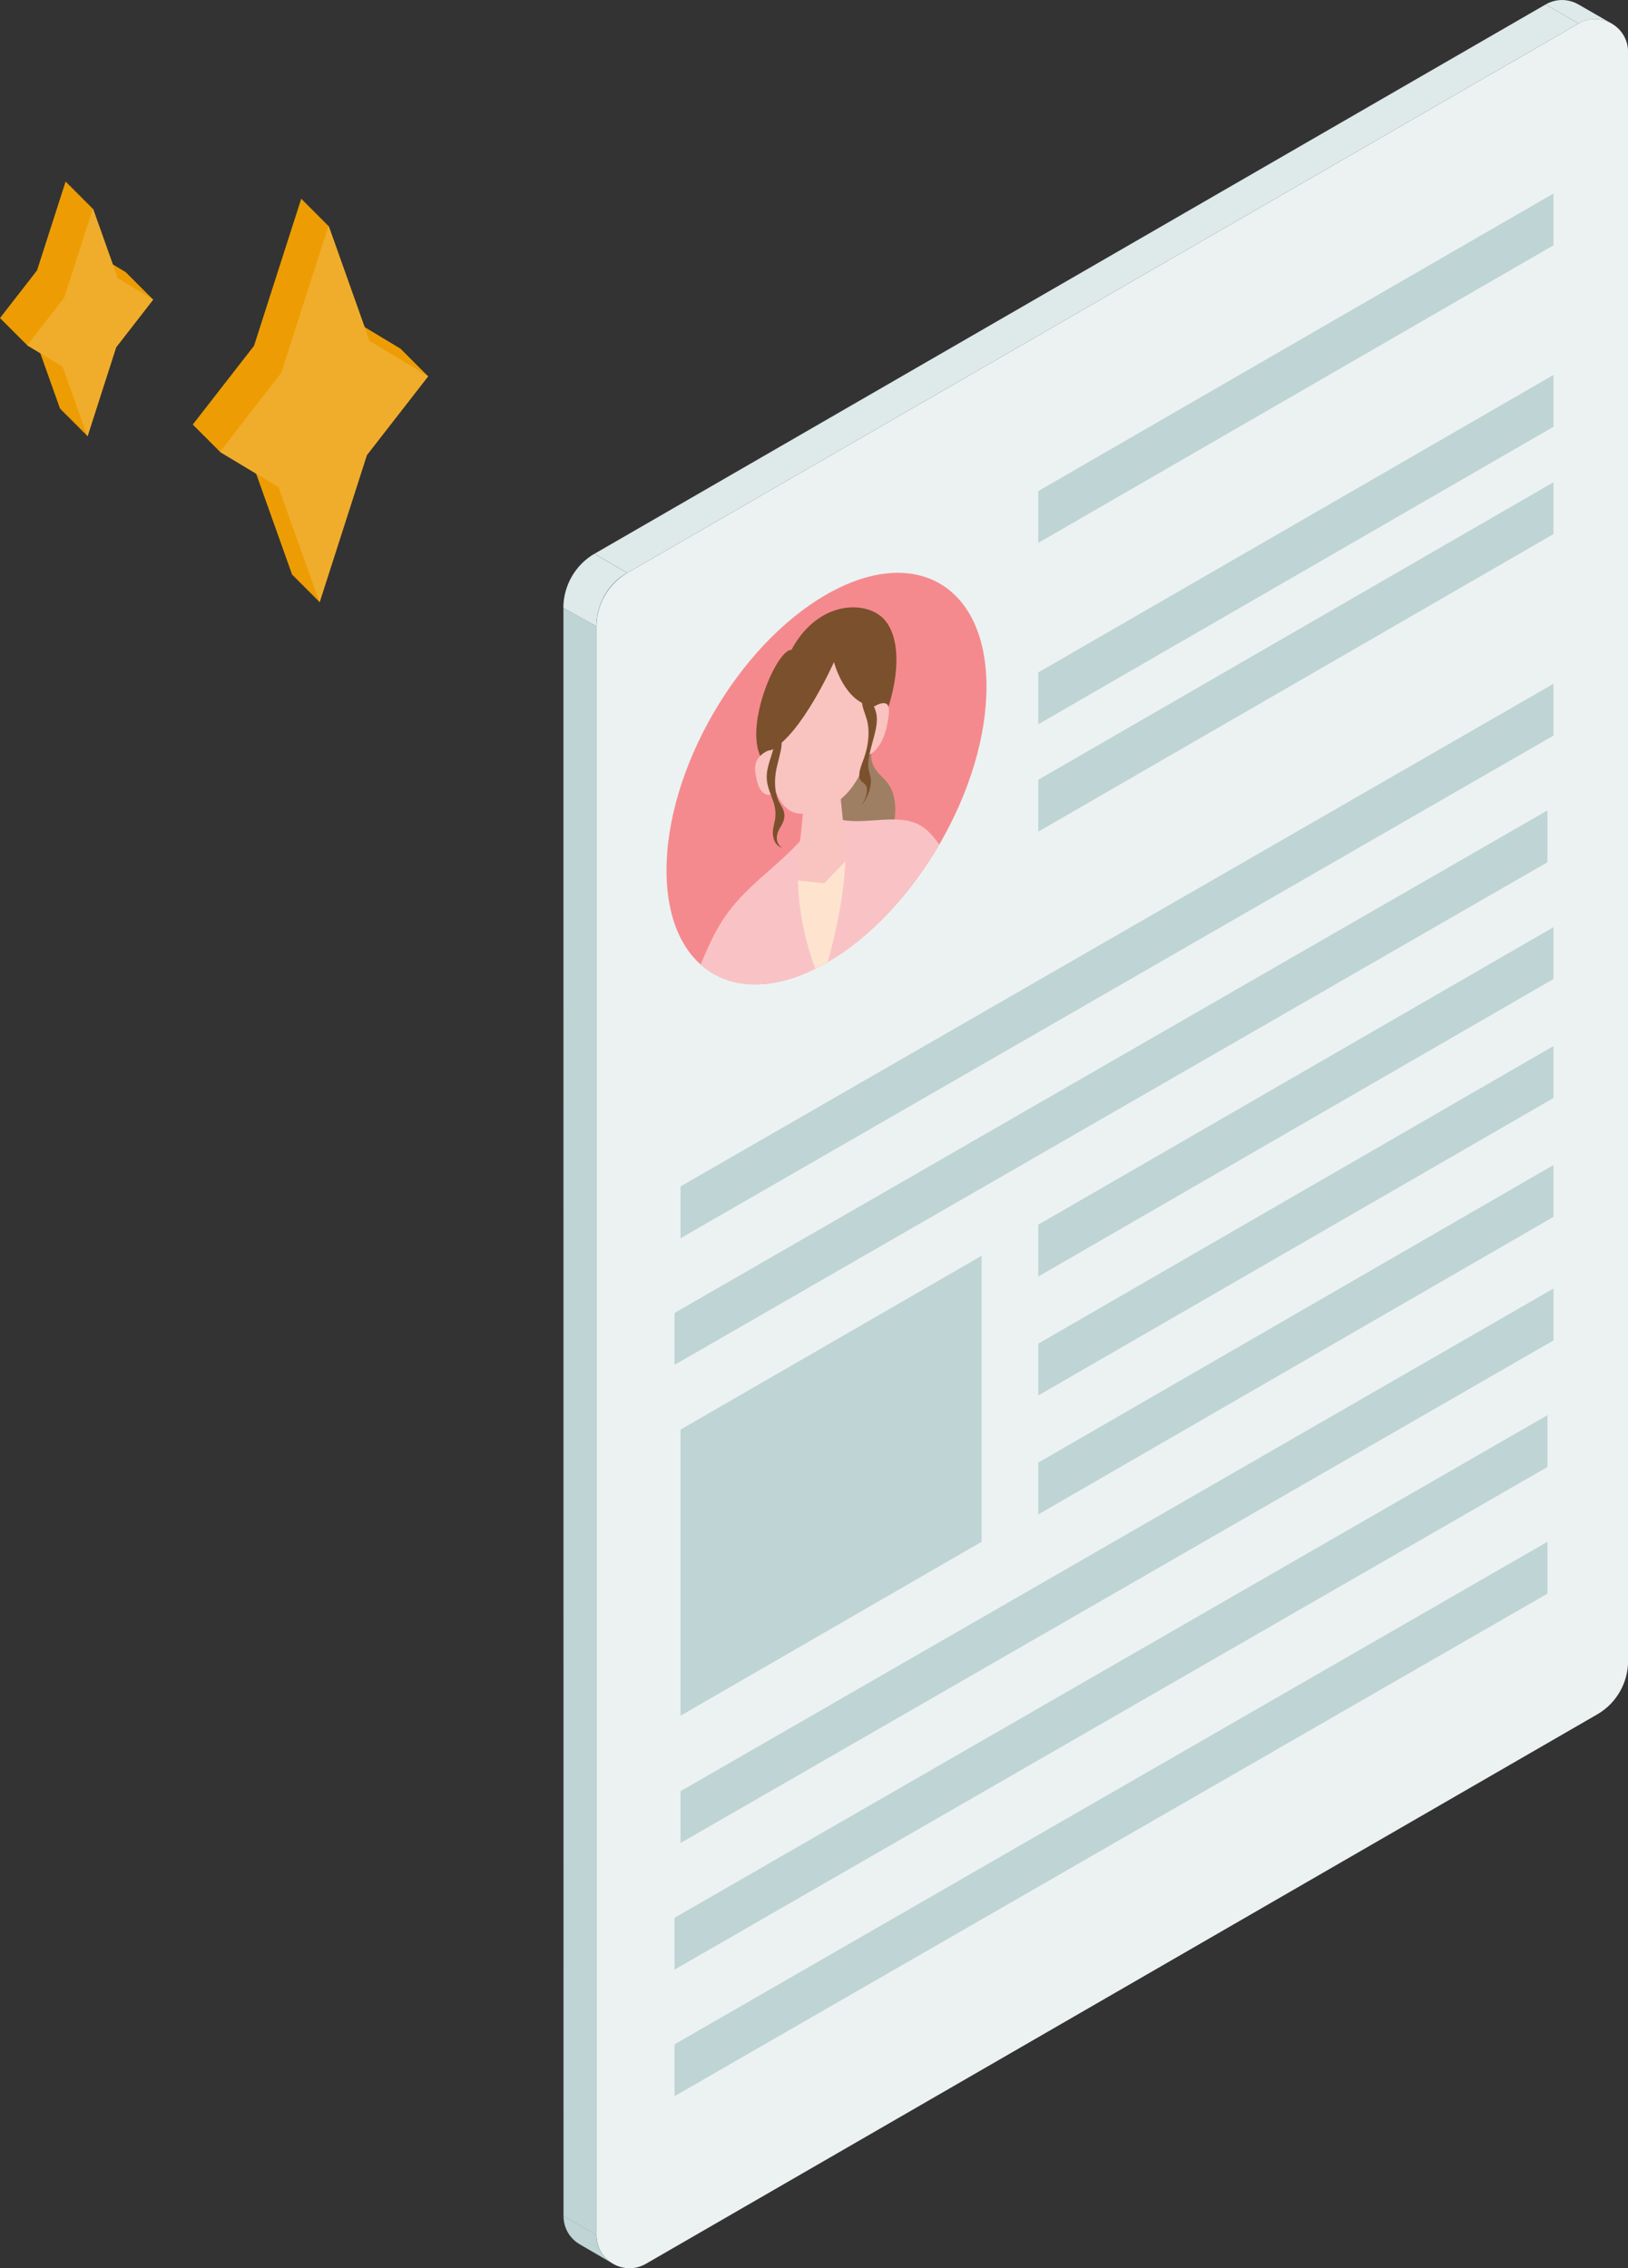 <?xml version="1.0" encoding="UTF-8"?>
<svg id="Layer_2" data-name="Layer 2" xmlns="http://www.w3.org/2000/svg" xmlns:xlink="http://www.w3.org/1999/xlink" viewBox="0 0 197.26 274.76">
  <rect x="0" y="0" width="197.26" height="274.76" fill="#333333" stroke="none"/>
  <defs>
    <style>
      .cls-1 {
        fill: #f9c3c5;
      }

      .cls-2 {
        fill: #9e7f64;
      }

      .cls-3 {
        fill: #f9c3c0;
      }

      .cls-4 {
        fill: #f58a8e;
      }

      .cls-5 {
        fill: #dee9e9;
      }

      .cls-6 {
        fill: #ecf2f2;
      }

      .cls-7 {
        fill: #7b502c;
      }

      .cls-8 {
        fill: none;
      }

      .cls-9 {
        fill: #fee4ce;
      }

      .cls-10 {
        clip-path: url(#clippath-1);
      }

      .cls-11 {
        fill: #bfd4d5;
      }

      .cls-12 {
        fill: #f0ad2c;
      }

      .cls-13 {
        fill: #ed9d03;
      }

      .cls-14 {
        clip-path: url(#clippath);
      }
    </style>
    <clipPath id="clippath">
      <path id="SVGID" class="cls-8" d="M100.08,72.05c-10.71,6.18-19.36,21.16-19.32,33.46.03,12.3,8.74,17.26,19.45,11.08,10.7-6.18,19.36-21.16,19.32-33.46-.03-12.3-8.74-17.26-19.45-11.08Z"/>
    </clipPath>
    <clipPath id="clippath-1">
      <polygon id="SVGID-3" data-name="SVGID" class="cls-4" points="76.81 85.06 120.37 60.23 120.18 108.62 76.62 133.45 76.81 85.06"/>
    </clipPath>
  </defs>
  <g id="_レイアウト" data-name="レイアウト">
    <g>
      <path class="cls-5" d="M191.28,2.85l-4-2.31c1.32-.76,2.81-.67,3.98,0l4.01,2.31c-1.16-.67-2.66-.76-3.98,0Z"/>
      <path class="cls-6" d="M76.02,69.4L191.28,2.85c2.66-1.54,5.99.38,5.99,3.46v194.89c0,2.67-1.43,5.15-3.74,6.48l-115.26,66.55c-2.66,1.54-5.99-.38-5.99-3.46V75.88c0-2.67,1.43-5.15,3.74-6.48Z"/>
      <path class="cls-11" d="M72.27,270.76c0,1.55.84,2.8,2.02,3.47l-4-2.33c-1.18-.67-2.01-1.92-2.01-3.47l4,2.32"/>
      <polygon class="cls-11" points="72.27 75.88 68.27 73.64 68.28 268.44 72.27 270.76 72.27 75.88"/>
      <path class="cls-5" d="M72.27,75.88l-4.01-2.24c0-2.67,1.44-5.21,3.75-6.55l4,2.31c-2.32,1.26-3.74,3.81-3.74,6.48Z"/>
      <polygon class="cls-5" points="72.02 67.09 76.02 69.4 191.28 2.85 187.28 .54 72.02 67.09"/>
      <polygon class="cls-11" points="82.46 143.72 188.23 82.83 188.23 89.11 82.46 150 82.46 143.72"/>
      <polygon class="cls-11" points="81.73 159.05 187.5 98.17 187.5 104.45 81.73 165.34 81.73 159.05"/>
      <polygon class="cls-11" points="82.46 216.98 188.23 156.09 188.23 162.38 82.46 223.26 82.46 216.98"/>
      <polygon class="cls-11" points="81.73 232.32 187.5 171.43 187.5 177.71 81.73 238.6 81.73 232.32"/>
      <polygon class="cls-11" points="81.73 247.65 187.5 186.77 187.5 193.05 81.73 253.93 81.73 247.65"/>
      <polygon class="cls-11" points="125.8 59.49 188.23 23.44 188.23 29.72 125.8 65.77 125.8 59.49"/>
      <polygon class="cls-11" points="125.8 81.46 188.23 45.42 188.23 51.7 125.8 87.74 125.8 81.46"/>
      <polygon class="cls-11" points="125.8 94.46 188.23 58.42 188.23 64.7 125.8 100.75 125.8 94.46"/>
      <polygon class="cls-11" points="125.8 148.36 188.23 112.32 188.23 118.6 125.8 154.64 125.8 148.36"/>
      <polygon class="cls-11" points="125.8 162.77 188.23 126.72 188.23 133.01 125.8 169.05 125.8 162.77"/>
      <polygon class="cls-11" points="125.8 177.18 188.23 141.13 188.23 147.41 125.8 183.46 125.8 177.18"/>
      <polygon class="cls-11" points="82.46 173.18 118.94 152.12 118.94 186.77 82.46 207.84 82.46 173.18"/>
      <g class="cls-14">
        <g>
          <polygon id="SVGID-2" data-name="SVGID" class="cls-4" points="76.81 85.06 120.37 60.23 120.18 108.62 76.62 133.45 76.81 85.06"/>
          <g class="cls-10">
            <polygon class="cls-3" points="113.59 109.92 114.35 115.44 110.03 117.7 109.56 112.86 113.59 109.92"/>
            <polygon class="cls-3" points="85.19 123.42 84.38 129.69 88.69 127.84 89.2 122.54 85.19 123.42"/>
            <path class="cls-2" d="M105.71,90.52c-.35,1.09-.08,2.02.37,2.68s1.09,1.11,1.55,1.76c1.17,1.64,1.11,4.49-.06,7.24-.53,1.26-1.48,2.69-2.58,3.04-1.43.47-2.56,1.12-3.43.34-.87-.78-1.08-2.37-.52-4.02.16-.46.37-.93.45-1.38.2-1.1-.42-1.75-.71-2.59-.43-1.25-.08-3.09.89-4.69.97-1.6,2.52-2.91,3.96-3.34.13.31.22.52.08.95Z"/>
            <path class="cls-3" d="M95.28,106.06c0,2.15,3.28,2.33,4.26,1.86.98-.46,4.28-3.78,4.29-5.93s.96-3.53-4.26-1.04c-5.22,2.48-4.28,2.95-4.29,5.11Z"/>
            <polygon class="cls-9" points="105.76 100.85 99.87 107 93.76 106.33 99.37 121.19 105.76 100.85"/>
            <path class="cls-1" d="M84.93,116.75c.78-1.83,1.58-3.69,2.68-5.36,2.63-4.02,6.46-6.24,9.54-9.73,0,0-2.01,7.24,2.37,17.55,2.01-6.58,2.72-11.28,2.89-14.46.2-3.82-.36-5.42-.36-5.42,3.06.57,6.89-.85,9.5.68,1.08.63,1.87,1.74,2.64,2.83.72,1.01,1.43,2.02,2.15,3.03-.23,1.38-.56,2.97-1.54,4.03-.61.67-1.35.96-2.01,1.49-1.55,1.25-1.15,3.06-2.91,3.21-.29,1.18-.43,2.33-.44,3.42-3.11,1.62-6.76,3.5-9.42,4.9v.05c-.17.07-.34.15-.52.22-.17.09-.35.18-.52.28v-.06c-2.65,1.12-6.3,2.71-9.41,4.05,0-1.08-.14-2.1-.41-3.01-1.76,1.53-1.34-.68-2.89-.45-.66.1-1.4.5-2.01.41-.97-.13-1.29-1.41-1.51-2.58.73-1.69,1.45-3.39,2.18-5.08Z"/>
            <path class="cls-3" d="M99.53,93.4c-1.3.62-2,2.01-2,2.92l-.68,6.46c.06,1.03,1.3,1.3,2.79.6,1.48-.7,2.64-2.12,2.58-3.15l-.62-6.12c-.05-.91-.77-1.33-2.07-.71Z"/>
            <path class="cls-3" d="M99.14,78.59c-4.5,2.18-5.76,7.09-5.78,12.32-.03,6.82,2.45,7.85,4.25,7.66,2.19-.23,5.95-1.4,7.64-7.56,1.01-3.67.99-9.2.45-11.09-.47-1.65-2.06-3.5-6.56-1.32Z"/>
            <path class="cls-7" d="M105.81,85.6c-3.54-.5-4.76-5.4-4.76-5.4,0,0-3.93,8.86-7.69,10.71-.55.1-.85,1.48-1.18.81-2-4.05,2.01-13.11,3.71-12.99,2.98-5.56,8.18-6.02,10.67-4.21,2.28,1.66,2.69,5.99,1.1,11.08-.4,1.27-.85-.49-1.85,0Z"/>
            <path class="cls-3" d="M104.95,87.88s.1-2.16,1.64-2.62c1.31-.39,1.28.64.89,2.58-.39,1.95-1.3,3.22-2.23,3.61s-.3-3.58-.3-3.58Z"/>
            <path class="cls-7" d="M105.03,87.16c.37,1.29.25,2.98-.33,4.64-.3.85-.73,1.81-.54,2.47.17.58.64.49.83,1.05.19.57-.11,1.53-.62,2.24.82-.94,1.29-2.36,1.12-3.37-.06-.34-.18-.64-.24-.98-.33-1.86,1.19-4.52.98-6.46-.09-.79-.46-1.37-.72-2.02-.26-.65-.35-1.38-.13-2.28-1.57,2.17-.83,3.07-.35,4.72Z"/>
            <path class="cls-3" d="M94.25,92.23s-.08-2.08-1.62-1.07c-1.31.86-1.29,1.86-.91,3.44s1.28,1.99,2.21,1.5c.92-.49.33-3.88.33-3.88Z"/>
            <path class="cls-7" d="M94.11,92.96c-.36,1.65-.24,3.22.35,4.3.3.56.73,1.1.54,1.95-.16.74-.63,1.1-.82,1.84-.19.76.12,1.42.63,1.64-.82-.15-1.3-1.11-1.13-2.28.06-.4.18-.81.24-1.21.32-2.18-1.21-3.36-1-5.5.08-.88.45-1.81.71-2.72.25-.89.34-1.71.12-2.4,1.58.64.84,2.27.37,4.37Z"/>
          </g>
        </g>
      </g>
    </g>
    <g>
      <g>
        <polygon class="cls-13" points="7.3 49.57 4.29 41.12 0 38.53 4.49 32.75 7.96 21.96 10.96 30.4 15.26 32.99 10.77 38.77 7.3 49.57"/>
        <polygon class="cls-13" points="7.37 49.63 4.35 41.18 .06 38.6 4.56 32.82 8.02 22.02 11.03 30.47 15.33 33.06 10.83 38.84 7.37 49.63"/>
        <polygon class="cls-13" points="7.43 49.7 4.42 41.25 .13 38.66 4.62 32.88 8.09 22.09 11.09 30.53 15.39 33.12 10.9 38.9 7.43 49.7"/>
        <polygon class="cls-13" points="7.5 49.76 4.48 41.31 .19 38.73 4.69 32.95 8.15 22.15 11.16 30.6 15.46 33.19 10.96 38.97 7.5 49.76"/>
        <polygon class="cls-13" points="7.56 49.83 4.54 41.37 .26 38.79 4.75 33.01 8.22 22.22 11.22 30.66 15.52 33.25 11.03 39.03 7.56 49.83"/>
        <polygon class="cls-13" points="7.63 49.89 4.61 41.44 .32 38.86 4.82 33.08 8.28 22.28 11.29 30.72 15.59 33.32 11.09 39.1 7.63 49.89"/>
        <polygon class="cls-13" points="7.69 49.96 4.67 41.5 .39 38.92 4.88 33.14 8.35 22.34 11.35 30.79 15.65 33.38 11.15 39.16 7.69 49.96"/>
        <polygon class="cls-13" points="7.76 50.02 4.74 41.57 .45 38.99 4.94 33.21 8.41 22.41 11.42 30.85 15.71 33.45 11.22 39.23 7.76 50.02"/>
        <polygon class="cls-13" points="7.82 50.09 4.8 41.63 .52 39.05 5.01 33.27 8.48 22.47 11.48 30.92 15.78 33.51 11.28 39.29 7.82 50.09"/>
        <polygon class="cls-13" points="7.88 50.15 4.87 41.7 .58 39.12 5.07 33.34 8.54 22.54 11.55 30.98 15.84 33.57 11.35 39.36 7.88 50.15"/>
        <polygon class="cls-13" points="7.95 50.22 4.93 41.76 .65 39.18 5.14 33.4 8.61 22.6 11.61 31.05 15.91 33.64 11.41 39.42 7.95 50.22"/>
        <polygon class="cls-13" points="8.01 50.28 5 41.83 .71 39.24 5.2 33.47 8.67 22.67 11.68 31.11 15.97 33.7 11.48 39.49 8.01 50.28"/>
        <polygon class="cls-13" points="8.08 50.35 5.06 41.89 .78 39.31 5.27 33.53 8.74 22.73 11.74 31.18 16.04 33.77 11.54 39.55 8.08 50.35"/>
        <polygon class="cls-13" points="8.14 50.41 5.13 41.96 .84 39.37 5.33 33.6 8.8 22.8 11.81 31.24 16.1 33.83 11.61 39.62 8.14 50.41"/>
        <polygon class="cls-13" points="8.21 50.47 5.19 42.02 .91 39.44 5.4 33.66 8.87 22.86 11.87 31.31 16.17 33.9 11.67 39.68 8.21 50.47"/>
        <polygon class="cls-13" points="8.27 50.54 5.26 42.09 .97 39.5 5.46 33.72 8.93 22.93 11.94 31.37 16.23 33.96 11.74 39.74 8.27 50.54"/>
        <polygon class="cls-13" points="8.34 50.6 5.32 42.15 1.04 39.57 5.53 33.79 8.99 22.99 12 31.44 16.3 34.03 11.8 39.81 8.34 50.6"/>
        <polygon class="cls-13" points="8.4 50.67 5.39 42.22 1.1 39.63 5.59 33.85 9.06 23.06 12.06 31.5 16.36 34.09 11.87 39.87 8.4 50.67"/>
        <polygon class="cls-13" points="8.47 50.73 5.45 42.28 1.16 39.7 5.66 33.92 9.12 23.12 12.13 31.57 16.43 34.16 11.93 39.94 8.47 50.73"/>
        <polygon class="cls-13" points="8.53 50.8 5.52 42.34 1.23 39.76 5.72 33.98 9.19 23.19 12.19 31.63 16.49 34.22 12 40 8.53 50.8"/>
        <polygon class="cls-13" points="8.6 50.86 5.58 42.41 1.29 39.83 5.79 34.05 9.25 23.25 12.26 31.7 16.56 34.29 12.06 40.07 8.6 50.86"/>
        <polygon class="cls-13" points="8.66 50.93 5.64 42.47 1.36 39.89 5.85 34.11 9.32 23.32 12.32 31.76 16.62 34.35 12.12 40.13 8.66 50.93"/>
        <polygon class="cls-13" points="8.73 50.99 5.71 42.54 1.42 39.96 5.92 34.18 9.38 23.38 12.39 31.82 16.68 34.42 12.19 40.2 8.73 50.99"/>
        <polygon class="cls-13" points="8.79 51.06 5.77 42.6 1.49 40.02 5.98 34.24 9.45 23.44 12.45 31.89 16.75 34.48 12.25 40.26 8.79 51.06"/>
        <polygon class="cls-13" points="8.85 51.12 5.84 42.67 1.55 40.09 6.04 34.31 9.51 23.51 12.52 31.95 16.81 34.55 12.32 40.33 8.85 51.12"/>
        <polygon class="cls-13" points="8.92 51.19 5.9 42.73 1.62 40.15 6.11 34.37 9.58 23.57 12.58 32.02 16.88 34.61 12.38 40.39 8.92 51.19"/>
        <polygon class="cls-13" points="8.98 51.25 5.97 42.8 1.68 40.22 6.17 34.44 9.64 23.64 12.65 32.08 16.94 34.67 12.45 40.46 8.98 51.25"/>
        <polygon class="cls-13" points="9.05 51.32 6.03 42.86 1.75 40.28 6.24 34.5 9.71 23.7 12.71 32.15 17.01 34.74 12.51 40.52 9.05 51.32"/>
        <polygon class="cls-13" points="9.11 51.38 6.1 42.93 1.81 40.34 6.3 34.57 9.77 23.77 12.78 32.21 17.07 34.8 12.58 40.59 9.11 51.38"/>
        <polygon class="cls-13" points="9.18 51.45 6.16 42.99 1.88 40.41 6.37 34.63 9.84 23.83 12.84 32.28 17.14 34.87 12.64 40.65 9.18 51.45"/>
        <polygon class="cls-13" points="9.24 51.51 6.23 43.06 1.94 40.47 6.43 34.7 9.9 23.9 12.91 32.34 17.2 34.93 12.71 40.72 9.24 51.51"/>
        <polygon class="cls-13" points="9.31 51.57 6.29 43.12 2.01 40.54 6.5 34.76 9.96 23.96 12.97 32.41 17.27 35 12.77 40.78 9.31 51.57"/>
        <polygon class="cls-13" points="9.37 51.64 6.36 43.19 2.07 40.6 6.56 34.82 10.03 24.03 13.03 32.47 17.33 35.06 12.84 40.84 9.37 51.64"/>
        <polygon class="cls-13" points="9.44 51.7 6.42 43.25 2.13 40.67 6.63 34.89 10.09 24.09 13.1 32.54 17.4 35.13 12.9 40.91 9.44 51.7"/>
        <polygon class="cls-13" points="9.5 51.77 6.49 43.32 2.2 40.73 6.69 34.95 10.16 24.16 13.16 32.6 17.46 35.19 12.97 40.97 9.5 51.77"/>
        <polygon class="cls-13" points="9.57 51.83 6.55 43.38 2.26 40.8 6.76 35.02 10.22 24.22 13.23 32.67 17.53 35.26 13.03 41.04 9.57 51.83"/>
        <polygon class="cls-13" points="9.63 51.9 6.61 43.44 2.33 40.86 6.82 35.08 10.29 24.29 13.29 32.73 17.59 35.32 13.1 41.1 9.63 51.9"/>
        <polygon class="cls-13" points="9.7 51.96 6.68 43.51 2.39 40.93 6.89 35.15 10.35 24.35 13.36 32.79 17.66 35.39 13.16 41.17 9.7 51.96"/>
        <polygon class="cls-13" points="9.76 52.03 6.74 43.57 2.46 40.99 6.95 35.21 10.42 24.41 13.42 32.86 17.72 35.45 13.22 41.23 9.76 52.03"/>
        <polygon class="cls-13" points="9.83 52.09 6.81 43.64 2.52 41.06 7.01 35.28 10.48 24.48 13.49 32.92 17.78 35.52 13.29 41.3 9.83 52.09"/>
        <polygon class="cls-13" points="9.89 52.16 6.87 43.7 2.59 41.12 7.08 35.34 10.55 24.54 13.55 32.99 17.85 35.58 13.35 41.36 9.89 52.16"/>
        <polygon class="cls-13" points="9.95 52.22 6.94 43.77 2.65 41.19 7.14 35.41 10.61 24.61 13.62 33.05 17.91 35.64 13.42 41.43 9.95 52.22"/>
        <polygon class="cls-13" points="10.02 52.29 7 43.83 2.72 41.25 7.21 35.47 10.68 24.67 13.68 33.12 17.98 35.71 13.48 41.49 10.02 52.29"/>
        <polygon class="cls-13" points="10.08 52.35 7.07 43.9 2.78 41.31 7.27 35.54 10.74 24.74 13.75 33.18 18.04 35.77 13.55 41.56 10.08 52.35"/>
        <polygon class="cls-13" points="10.15 52.42 7.13 43.96 2.85 41.38 7.34 35.6 10.81 24.8 13.81 33.25 18.11 35.84 13.61 41.62 10.15 52.42"/>
        <polygon class="cls-13" points="10.21 52.48 7.2 44.03 2.91 41.44 7.4 35.67 10.87 24.87 13.88 33.31 18.17 35.9 13.68 41.69 10.21 52.48"/>
        <polygon class="cls-13" points="10.28 52.54 7.26 44.09 2.98 41.51 7.47 35.73 10.94 24.93 13.94 33.38 18.24 35.97 13.74 41.75 10.28 52.54"/>
        <polygon class="cls-13" points="10.34 52.61 7.33 44.16 3.04 41.57 7.53 35.79 11 25 14.01 33.44 18.3 36.03 13.81 41.81 10.34 52.61"/>
        <polygon class="cls-13" points="10.41 52.67 7.39 44.22 3.11 41.64 7.6 35.86 11.06 25.06 14.07 33.51 18.37 36.1 13.87 41.88 10.41 52.67"/>
        <polygon class="cls-13" points="10.47 52.74 7.46 44.29 3.17 41.7 7.66 35.92 11.13 25.13 14.13 33.57 18.43 36.16 13.94 41.94 10.47 52.74"/>
        <polygon class="cls-13" points="10.54 52.8 7.52 44.35 3.23 41.77 7.73 35.99 11.19 25.19 14.2 33.64 18.5 36.23 14 42.01 10.54 52.8"/>
        <polygon class="cls-13" points="10.6 52.87 7.59 44.41 3.3 41.83 7.79 36.05 11.26 25.26 14.26 33.7 18.56 36.29 14.07 42.07 10.6 52.87"/>
      </g>
      <g>
        <g>
          <polygon class="cls-13" points="38.72 72.97 33.74 59 26.65 54.74 34.08 45.18 39.81 27.34 44.77 41.3 51.88 45.58 44.45 55.13 38.72 72.97"/>
          <polygon class="cls-13" points="38.66 72.91 33.67 58.94 26.59 54.67 34.01 45.12 39.74 27.27 44.71 41.23 51.81 45.51 44.38 55.07 38.66 72.91"/>
          <polygon class="cls-13" points="38.59 72.85 33.61 58.87 26.52 54.61 33.95 45.06 39.68 27.21 44.65 41.17 51.75 45.45 44.32 55 38.59 72.85"/>
          <polygon class="cls-13" points="38.53 72.78 33.54 58.81 26.46 54.54 33.88 44.99 39.61 27.14 44.58 41.1 51.68 45.38 44.25 54.94 38.53 72.78"/>
          <polygon class="cls-13" points="38.46 72.72 33.48 58.74 26.39 54.48 33.82 44.93 39.55 27.08 44.52 41.04 51.62 45.32 44.19 54.88 38.46 72.72"/>
          <polygon class="cls-13" points="38.4 72.65 33.41 58.68 26.33 54.41 33.75 44.86 39.48 27.01 44.45 40.97 51.55 45.25 44.12 54.81 38.4 72.65"/>
          <polygon class="cls-13" points="38.33 72.59 33.35 58.62 26.26 54.35 33.69 44.8 39.42 26.95 44.39 40.91 51.49 45.19 44.06 54.75 38.33 72.59"/>
          <polygon class="cls-13" points="38.27 72.52 33.28 58.55 26.2 54.28 33.62 44.73 39.35 26.89 44.32 40.84 51.42 45.13 43.99 54.68 38.27 72.52"/>
          <polygon class="cls-13" points="38.2 72.46 33.22 58.49 26.14 54.22 33.56 44.67 39.29 26.82 44.26 40.78 51.36 45.06 43.93 54.62 38.2 72.46"/>
          <polygon class="cls-13" points="38.14 72.39 33.15 58.42 26.07 54.15 33.49 44.6 39.23 26.76 44.19 40.71 51.29 45 43.86 54.55 38.14 72.39"/>
          <polygon class="cls-13" points="38.07 72.33 33.09 58.36 26.01 54.09 33.43 44.54 39.16 26.69 44.13 40.65 51.23 44.93 43.8 54.49 38.07 72.33"/>
          <polygon class="cls-13" points="38.01 72.26 33.02 58.29 25.94 54.02 33.37 44.47 39.1 26.63 44.06 40.58 51.17 44.87 43.74 54.42 38.01 72.26"/>
          <polygon class="cls-13" points="37.95 72.2 32.96 58.23 25.88 53.96 33.3 44.41 39.03 26.56 44 40.52 51.1 44.8 43.67 54.36 37.95 72.2"/>
          <polygon class="cls-13" points="37.88 72.13 32.9 58.16 25.81 53.89 33.24 44.34 38.97 26.5 43.93 40.45 51.04 44.74 43.61 54.29 37.88 72.13"/>
          <polygon class="cls-13" points="37.82 72.07 32.83 58.1 25.75 53.83 33.17 44.28 38.9 26.43 43.87 40.39 50.97 44.67 43.54 54.23 37.82 72.07"/>
          <polygon class="cls-13" points="37.75 72 32.77 58.03 25.68 53.76 33.11 44.21 38.84 26.37 43.8 40.32 50.91 44.61 43.48 54.16 37.75 72"/>
          <polygon class="cls-13" points="37.69 71.94 32.7 57.97 25.62 53.7 33.04 44.15 38.77 26.3 43.74 40.26 50.84 44.54 43.41 54.1 37.69 71.94"/>
          <polygon class="cls-13" points="37.62 71.88 32.64 57.9 25.55 53.64 32.98 44.08 38.71 26.24 43.68 40.2 50.78 44.48 43.35 54.03 37.62 71.88"/>
          <polygon class="cls-13" points="37.56 71.81 32.57 57.84 25.49 53.57 32.91 44.02 38.64 26.17 43.61 40.13 50.71 44.41 43.28 53.97 37.56 71.81"/>
          <polygon class="cls-13" points="37.49 71.75 32.51 57.77 25.42 53.51 32.85 43.96 38.58 26.11 43.55 40.07 50.65 44.35 43.22 53.9 37.49 71.75"/>
          <polygon class="cls-13" points="37.43 71.68 32.44 57.71 25.36 53.44 32.78 43.89 38.51 26.04 43.48 40 50.58 44.28 43.15 53.84 37.43 71.68"/>
          <polygon class="cls-13" points="37.36 71.62 32.38 57.65 25.29 53.38 32.72 43.83 38.45 25.98 43.42 39.94 50.52 44.22 43.09 53.78 37.36 71.62"/>
          <polygon class="cls-13" points="37.3 71.55 32.31 57.58 25.23 53.31 32.65 43.76 38.38 25.92 43.35 39.87 50.45 44.15 43.02 53.71 37.3 71.55"/>
          <polygon class="cls-13" points="37.23 71.49 32.25 57.52 25.16 53.25 32.59 43.7 38.32 25.85 43.29 39.81 50.39 44.09 42.96 53.65 37.23 71.49"/>
          <polygon class="cls-13" points="37.17 71.42 32.18 57.45 25.1 53.18 32.52 43.63 38.26 25.79 43.22 39.74 50.32 44.03 42.89 53.58 37.17 71.42"/>
          <polygon class="cls-13" points="37.1 71.36 32.12 57.39 25.04 53.12 32.46 43.57 38.19 25.72 43.16 39.68 50.26 43.96 42.83 53.52 37.1 71.36"/>
          <polygon class="cls-13" points="37.04 71.29 32.05 57.32 24.97 53.05 32.4 43.5 38.13 25.66 43.09 39.61 50.19 43.9 42.77 53.45 37.04 71.29"/>
          <polygon class="cls-13" points="36.98 71.23 31.99 57.26 24.91 52.99 32.33 43.44 38.06 25.59 43.03 39.55 50.13 43.83 42.7 53.39 36.98 71.23"/>
          <polygon class="cls-13" points="36.91 71.16 31.93 57.19 24.84 52.92 32.27 43.37 38 25.53 42.96 39.48 50.07 43.77 42.64 53.32 36.91 71.16"/>
          <polygon class="cls-13" points="36.85 71.1 31.86 57.13 24.78 52.86 32.2 43.31 37.93 25.46 42.9 39.42 50 43.7 42.57 53.26 36.85 71.1"/>
          <polygon class="cls-13" points="36.78 71.03 31.8 57.06 24.71 52.79 32.14 43.24 37.87 25.4 42.83 39.35 49.94 43.64 42.51 53.19 36.78 71.03"/>
          <polygon class="cls-13" points="36.72 70.97 31.73 57 24.65 52.73 32.07 43.18 37.8 25.33 42.77 39.29 49.87 43.57 42.44 53.13 36.72 70.97"/>
          <polygon class="cls-13" points="36.65 70.9 31.67 56.93 24.58 52.67 32.01 43.11 37.74 25.27 42.7 39.23 49.81 43.51 42.38 53.06 36.65 70.9"/>
          <polygon class="cls-13" points="36.59 70.84 31.6 56.87 24.52 52.6 31.94 43.05 37.67 25.2 42.64 39.16 49.74 43.44 42.31 53 36.59 70.84"/>
          <polygon class="cls-13" points="36.52 70.78 31.54 56.8 24.45 52.54 31.88 42.99 37.61 25.14 42.58 39.1 49.68 43.38 42.25 52.93 36.52 70.78"/>
          <polygon class="cls-13" points="36.46 70.71 31.47 56.74 24.39 52.47 31.81 42.92 37.54 25.07 42.51 39.03 49.61 43.31 42.18 52.87 36.46 70.71"/>
          <polygon class="cls-13" points="36.39 70.65 31.41 56.67 24.32 52.41 31.75 42.86 37.48 25.01 42.45 38.97 49.55 43.25 42.12 52.81 36.39 70.65"/>
          <polygon class="cls-13" points="36.33 70.58 31.34 56.61 24.26 52.34 31.68 42.79 37.41 24.94 42.38 38.9 49.48 43.18 42.05 52.74 36.33 70.58"/>
          <polygon class="cls-13" points="36.26 70.52 31.28 56.55 24.19 52.28 31.62 42.73 37.35 24.88 42.32 38.84 49.42 43.12 41.99 52.68 36.26 70.52"/>
          <polygon class="cls-13" points="36.2 70.45 31.21 56.48 24.13 52.21 31.55 42.66 37.28 24.82 42.25 38.77 49.35 43.06 41.92 52.61 36.2 70.45"/>
          <polygon class="cls-13" points="36.13 70.39 31.15 56.42 24.07 52.15 31.49 42.6 37.22 24.75 42.19 38.71 49.29 42.99 41.86 52.55 36.13 70.39"/>
          <polygon class="cls-13" points="36.07 70.32 31.08 56.35 24 52.08 31.42 42.53 37.16 24.69 42.12 38.64 49.22 42.93 41.79 52.48 36.07 70.32"/>
          <polygon class="cls-13" points="36 70.26 31.02 56.29 23.94 52.02 31.36 42.47 37.09 24.62 42.06 38.58 49.16 42.86 41.73 52.42 36 70.26"/>
          <polygon class="cls-13" points="35.94 70.19 30.95 56.22 23.87 51.95 31.3 42.4 37.03 24.56 41.99 38.51 49.1 42.8 41.67 52.35 35.94 70.19"/>
          <polygon class="cls-13" points="35.88 70.13 30.89 56.16 23.81 51.89 31.23 42.34 36.96 24.49 41.93 38.45 49.03 42.73 41.6 52.29 35.88 70.13"/>
          <polygon class="cls-13" points="35.81 70.06 30.83 56.09 23.74 51.82 31.17 42.27 36.9 24.43 41.86 38.38 48.97 42.67 41.54 52.22 35.81 70.06"/>
          <polygon class="cls-13" points="35.75 70 30.76 56.03 23.68 51.76 31.1 42.21 36.83 24.36 41.8 38.32 48.9 42.6 41.47 52.16 35.75 70"/>
          <polygon class="cls-13" points="35.68 69.93 30.7 55.96 23.61 51.69 31.04 42.14 36.77 24.3 41.73 38.25 48.84 42.54 41.41 52.09 35.68 69.93"/>
          <polygon class="cls-13" points="35.62 69.87 30.63 55.9 23.55 51.63 30.97 42.08 36.7 24.23 41.67 38.19 48.77 42.47 41.34 52.03 35.62 69.87"/>
          <polygon class="cls-13" points="35.55 69.81 30.57 55.83 23.48 51.57 30.91 42.01 36.64 24.17 41.6 38.13 48.71 42.41 41.28 51.96 35.55 69.81"/>
          <polygon class="cls-13" points="35.49 69.74 30.5 55.77 23.42 51.5 30.84 41.95 36.57 24.1 41.54 38.06 48.64 42.34 41.21 51.9 35.49 69.74"/>
          <polygon class="cls-13" points="35.42 69.68 30.44 55.7 23.35 51.44 30.78 41.89 36.51 24.04 41.48 38 48.58 42.28 41.15 51.83 35.42 69.68"/>
        </g>
        <polygon class="cls-12" points="38.72 72.97 33.74 59 26.65 54.74 34.08 45.18 39.81 27.34 44.77 41.3 51.88 45.58 44.45 55.13 38.72 72.97"/>
        <polygon class="cls-12" points="10.6 52.87 7.59 44.41 3.3 41.83 7.79 36.05 11.26 25.26 14.26 33.7 18.56 36.29 14.07 42.07 10.6 52.87"/>
      </g>
    </g>
  </g>
</svg>